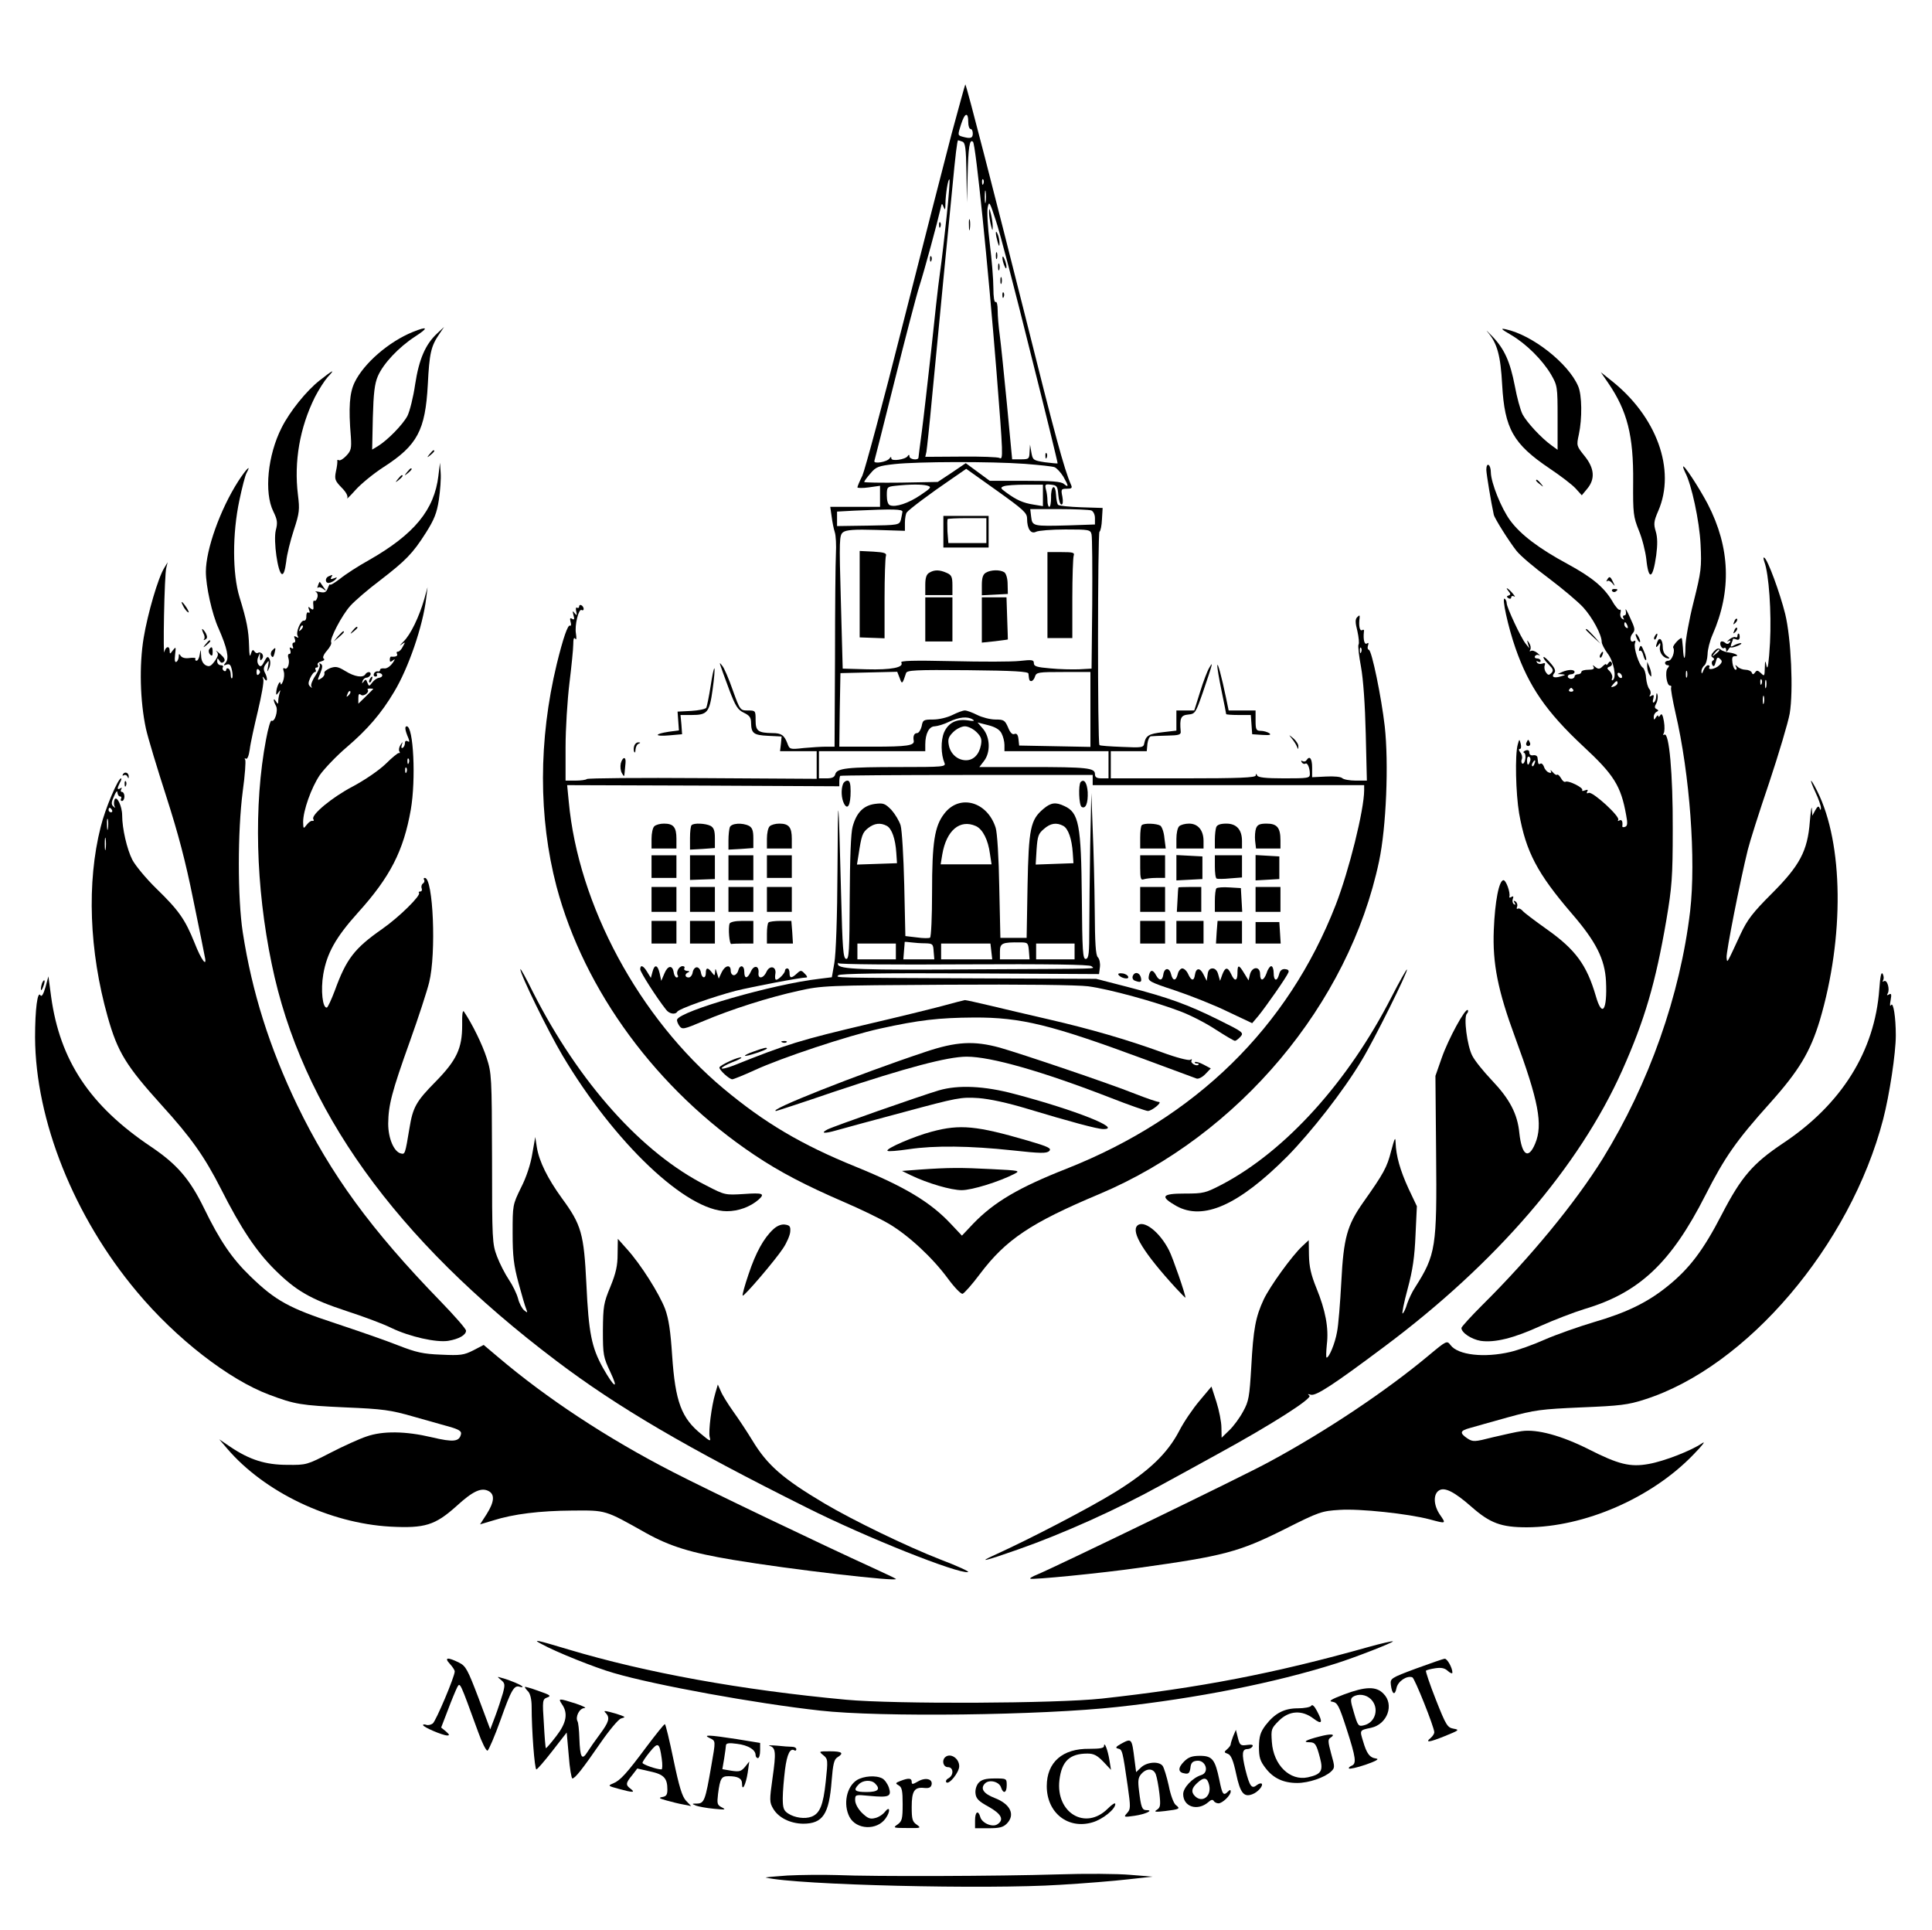 <?xml version="1.0" standalone="no"?>
<!DOCTYPE svg PUBLIC "-//W3C//DTD SVG 20010904//EN"
 "http://www.w3.org/TR/2001/REC-SVG-20010904/DTD/svg10.dtd">
<svg version="1.0" xmlns="http://www.w3.org/2000/svg"
 width="854pt" height="853pt" viewBox="0 0 854 853"
 preserveAspectRatio="xMidYMid meet">

<g transform="translate(0,853) scale(0.1,-0.1)"
fill="#000000" stroke="none">
<path d="M4206 7937 c-32 -122 -129 -501 -216 -843 -86 -342 -167 -641 -178
-666 -12 -24 -22 -48 -22 -52 0 -3 23 -4 50 0 l50 7 0 -47 0 -46 -110 0 -110
0 6 -42 c3 -24 9 -55 14 -70 5 -15 7 -58 5 -95 -2 -37 -4 -245 -4 -460 l-2
-393 -38 0 c-21 0 -66 -3 -99 -6 -61 -7 -62 -6 -72 22 -14 35 -26 44 -65 44
-64 1 -75 9 -75 56 0 43 0 44 -34 44 -34 0 -35 1 -67 90 -17 49 -38 98 -46
107 -17 21 -19 29 31 -107 27 -71 37 -87 64 -100 25 -12 32 -21 32 -45 1 -46
11 -54 75 -57 l60 -3 -3 -32 -4 -33 81 0 81 0 0 -61 0 -61 -504 3 c-278 2
-508 0 -512 -4 -4 -4 -27 -7 -51 -7 l-43 0 0 148 c0 81 8 208 17 282 9 74 17
152 17 172 0 25 3 33 9 25 5 -7 6 1 3 22 -7 37 12 113 25 105 5 -3 9 -1 9 5 0
5 -4 13 -10 16 -5 3 -10 1 -10 -5 0 -6 -4 -9 -9 -6 -5 4 -7 -4 -4 -16 4 -19 3
-20 -7 -8 -9 12 -10 11 -5 -9 5 -17 4 -22 -6 -16 -9 6 -11 2 -7 -13 4 -12 2
-20 -2 -17 -10 6 -31 -56 -59 -170 -81 -336 -81 -678 -1 -983 123 -462 445
-899 874 -1186 113 -76 229 -136 398 -209 70 -30 159 -73 198 -96 87 -52 192
-149 261 -243 28 -38 57 -68 64 -66 7 2 42 41 77 88 114 151 223 225 528 353
616 260 1103 840 1236 1471 32 151 43 433 25 596 -15 130 -57 334 -70 338 -6
2 -7 10 -4 19 4 11 2 14 -5 9 -11 -7 -17 18 -13 53 2 7 -2 10 -8 6 -11 -6 -16
21 -11 55 1 12 -1 12 -10 3 -10 -9 -10 -23 0 -62 6 -27 9 -55 5 -60 -3 -6 2
-50 11 -98 10 -54 18 -168 21 -295 l5 -208 -49 0 c-27 0 -54 5 -60 11 -6 6
-36 9 -72 7 l-61 -3 0 43 c0 40 -11 54 -25 32 -4 -6 -11 -7 -17 -4 -7 4 -8 2
-4 -5 4 -6 11 -9 16 -6 9 6 20 -18 20 -46 0 -18 -8 -19 -114 -19 -82 0 -116 4
-119 13 -4 9 -6 9 -6 0 -1 -10 -72 -13 -321 -13 l-320 0 0 60 0 60 79 0 80 0
3 33 c2 17 9 33 16 33 6 1 39 2 73 3 51 1 60 4 58 19 -5 57 0 71 33 74 31 3
33 6 65 98 44 129 47 141 29 110 -9 -14 -27 -62 -41 -107 l-26 -83 -40 0 -39
0 0 -45 0 -44 -60 -7 c-62 -7 -75 -15 -82 -49 -3 -19 -10 -20 -98 -16 -52 2
-97 5 -100 8 -9 8 -8 938 0 943 5 3 10 28 11 55 l3 50 -94 3 c-52 2 -98 6
-103 11 -4 4 -8 24 -9 45 -1 21 -6 35 -12 33 -6 -2 -11 -23 -10 -46 0 -22 -3
-41 -8 -41 -4 0 -8 12 -8 28 0 15 -3 37 -7 50 -5 21 -3 23 23 20 26 -3 29 -7
32 -45 2 -24 8 -43 14 -43 6 0 8 13 4 35 -7 33 -5 35 20 35 21 0 25 3 18 18
-30 68 -71 220 -204 752 -132 524 -257 1011 -263 1017 -1 0 -28 -98 -61 -220z
m74 52 c0 -16 5 -29 10 -29 6 0 10 -9 10 -20 0 -21 -10 -24 -46 -14 -21 6 -21
7 -6 54 17 53 32 57 32 9z m-26 -85 c13 -5 16 -28 18 -138 l2 -131 3 115 c3
131 9 168 24 153 12 -12 66 -543 104 -1018 29 -367 30 -389 13 -379 -6 4 -83
7 -170 6 l-158 -1 5 22 c2 12 14 121 25 242 12 121 34 355 50 520 16 165 34
350 40 410 13 137 21 205 25 205 2 0 10 -3 19 -6z m-69 -325 c-9 -85 -22 -199
-30 -254 -8 -55 -25 -210 -39 -345 -15 -135 -33 -294 -41 -355 -8 -60 -15
-113 -15 -117 0 -14 -40 -9 -40 5 0 8 -3 9 -8 1 -10 -15 -72 -24 -72 -10 0 8
-3 8 -8 0 -11 -16 -72 -26 -67 -11 2 7 43 167 90 356 47 188 96 377 110 420
22 69 79 279 93 341 5 23 6 23 13 5 6 -16 8 -12 8 15 1 45 12 112 18 107 2 -3
-3 -74 -12 -158z m162 139 c-3 -8 -6 -5 -6 6 -1 11 2 17 5 13 3 -3 4 -12 1
-19z m10 -80 c-2 -13 -4 -3 -4 22 0 25 2 35 4 23 2 -13 2 -33 0 -45z m197
-663 c68 -269 122 -491 121 -493 -1 -1 -26 1 -56 5 -52 8 -54 10 -60 43 l-6
35 -2 -32 c-1 -31 -3 -33 -39 -33 l-38 0 -23 243 c-13 133 -27 271 -32 307 -5
36 -9 84 -9 108 0 25 -4 41 -9 37 -6 -3 -10 22 -10 62 0 38 -7 126 -16 197 -9
71 -13 143 -9 160 6 29 9 24 36 -59 17 -49 85 -310 152 -580z m-24 -495 c63
-5 123 -11 132 -15 9 -4 26 -22 38 -41 24 -42 25 -51 3 -33 -12 11 -55 14
-172 14 l-156 0 -53 39 -53 39 -62 -42 -62 -41 -163 -3 c-89 -1 -162 0 -162 3
0 3 12 20 28 38 24 29 35 33 107 41 101 11 424 12 575 1z m10 -242 c0 -46 17
-70 40 -58 10 5 68 10 129 10 106 0 111 -1 116 -22 3 -13 4 -151 3 -308 l-3
-285 -55 -3 c-30 -1 -88 0 -127 4 -60 5 -73 9 -73 23 0 15 -8 16 -62 10 -35
-4 -168 -4 -297 -1 -177 4 -232 2 -227 -6 13 -22 -45 -33 -153 -30 l-106 3 -8
295 c-8 277 -7 295 10 308 14 10 49 13 146 10 l127 -4 0 36 c0 19 4 40 8 45 9
13 108 87 195 146 l68 47 135 -96 c119 -85 134 -99 134 -124z m-442 146 c21
-6 19 -10 -29 -42 -53 -36 -110 -55 -135 -45 -9 3 -14 20 -14 43 0 37 1 39 38
43 65 7 116 7 140 1z m512 -44 l0 -47 -42 7 c-45 7 -75 20 -121 54 -25 18 -26
21 -10 27 10 4 53 7 96 7 l77 0 0 -48z m-621 -72 c-1 -7 -4 -23 -7 -36 -7 -22
-11 -23 -145 -25 l-137 -2 0 32 0 32 73 4 c178 8 217 7 216 -5z m835 6 c9 -4
16 -18 16 -34 l0 -28 -117 -4 c-157 -4 -160 -4 -165 38 l-4 34 127 0 c70 0
134 -3 143 -6z m1193 -626 c-3 -8 -6 -5 -6 6 -1 11 2 17 5 13 3 -3 4 -12 1
-19z m-1471 -95 c3 -30 4 -33 13 -33 5 0 13 9 16 20 6 19 15 20 126 20 l119 0
0 -165 0 -166 -157 3 -158 3 -3 28 c-2 20 -8 27 -18 23 -9 -4 -19 6 -28 29
-14 32 -19 35 -56 35 -22 0 -58 9 -80 20 -22 11 -46 20 -55 20 -9 0 -33 -9
-55 -20 -22 -11 -59 -20 -85 -20 -43 0 -46 -2 -51 -30 -4 -16 -13 -30 -20 -30
-13 0 -19 -13 -15 -34 4 -21 -31 -26 -177 -26 l-152 0 2 163 3 162 125 3 126
3 11 -28 c10 -29 12 -27 28 22 4 13 40 15 272 13 206 -2 268 -6 269 -15z
m-246 -203 c10 -7 4 -8 -20 -4 -52 8 -88 -10 -107 -53 -15 -36 -14 -97 2 -135
7 -17 -7 -18 -196 -18 -235 0 -280 -5 -287 -32 -3 -13 -14 -18 -38 -18 l-34 0
0 60 0 60 235 0 235 0 0 29 c0 49 17 81 42 81 13 1 41 9 63 20 44 21 82 25
105 10z m127 -61 c7 -13 13 -36 13 -51 l0 -28 230 0 230 0 0 -60 0 -60 -30 0
c-23 0 -30 5 -30 19 0 27 -34 31 -287 31 l-224 0 20 26 c30 38 28 104 -3 142
l-25 29 47 -12 c32 -8 51 -20 59 -36z m-110 5 c20 -20 24 -31 19 -57 -8 -42
-33 -67 -66 -67 -37 0 -69 28 -76 67 -5 26 -1 37 19 57 15 15 38 26 52 26 14
0 37 -11 52 -26z m513 -211 l0 -23 600 0 600 0 0 -22 c0 -87 -67 -356 -126
-508 -211 -541 -618 -939 -1189 -1165 -211 -83 -320 -147 -412 -242 l-51 -54
-49 52 c-90 96 -203 164 -419 252 -242 98 -405 195 -586 346 -373 312 -642
811 -684 1269 l-7 72 602 -2 601 -3 0 21 c0 11 2 23 4 25 2 2 254 4 560 4
l556 0 0 -22z"/>
<path d="M4283 7535 c0 -22 2 -30 4 -17 2 12 2 30 0 40 -3 9 -5 -1 -4 -23z"/>
<path d="M4151 7534 c0 -11 3 -14 6 -6 3 7 2 16 -1 19 -3 4 -6 -2 -5 -13z"/>
<path d="M4111 7384 c0 -11 3 -14 6 -6 3 7 2 16 -1 19 -3 4 -6 -2 -5 -13z"/>
<path d="M4372 7590 c0 -14 4 -38 8 -55 7 -27 8 -27 8 -5 0 14 -4 39 -8 55 -7
27 -8 27 -8 5z"/>
<path d="M4402 7500 c0 -8 4 -26 8 -40 6 -20 8 -21 8 -5 0 11 -3 29 -8 40 -5
12 -8 14 -8 5z"/>
<path d="M4402 7400 c0 -14 2 -19 5 -12 2 6 2 18 0 25 -3 6 -5 1 -5 -13z"/>
<path d="M4431 7390 c0 -8 4 -24 9 -35 5 -13 9 -14 9 -5 0 8 -4 24 -9 35 -5
13 -9 14 -9 5z"/>
<path d="M4412 7350 c0 -14 2 -19 5 -12 2 6 2 18 0 25 -3 6 -5 1 -5 -13z"/>
<path d="M4422 7290 c0 -14 2 -19 5 -12 2 6 2 18 0 25 -3 6 -5 1 -5 -13z"/>
<path d="M4431 7224 c0 -11 3 -14 6 -6 3 7 2 16 -1 19 -3 4 -6 -2 -5 -13z"/>
<path d="M4621 6514 c0 -11 3 -14 6 -6 3 7 2 16 -1 19 -3 4 -6 -2 -5 -13z"/>
<path d="M4170 6180 l0 -70 100 0 100 0 0 70 0 70 -100 0 -100 0 0 -70z m190
5 l0 -55 -84 0 -84 0 -4 51 c-1 28 -1 53 1 55 2 2 42 4 88 4 l83 0 0 -55z"/>
<path d="M3800 5904 l0 -191 55 -2 55 -2 0 175 c0 96 3 181 6 189 4 12 -6 16
-55 19 l-61 3 0 -191z"/>
<path d="M4630 5900 l0 -190 55 0 55 0 0 174 c0 96 3 181 6 190 5 14 -3 16
-55 16 l-61 0 0 -190z"/>
<path d="M4108 5999 c-13 -7 -18 -23 -18 -54 l0 -45 60 0 60 0 0 43 c0 37 -4
46 -25 55 -31 14 -54 15 -77 1z"/>
<path d="M4358 5999 c-13 -7 -18 -23 -18 -55 l0 -45 58 3 57 3 -1 43 c0 26 -7
48 -15 53 -19 12 -60 11 -81 -2z"/>
<path d="M4090 5793 l0 -98 60 0 60 0 0 98 0 97 -60 0 -60 0 0 -97z"/>
<path d="M4340 5790 l0 -100 58 6 c31 4 57 7 57 8 0 1 -1 43 -3 94 l-3 92 -55
0 -54 0 0 -100z"/>
<path d="M3726 5064 c-9 -24 -7 -63 5 -86 16 -30 29 -6 29 55 0 34 -4 47 -14
47 -8 0 -17 -7 -20 -16z"/>
<path d="M4777 5074 c-11 -12 -8 -102 4 -110 18 -11 29 17 27 65 -3 42 -16 60
-31 45z"/>
<path d="M3702 4691 c-1 -217 -7 -378 -14 -417 l-11 -63 -56 -7 c-202 -23
-615 -142 -628 -180 -2 -5 3 -18 10 -28 13 -17 18 -16 108 22 121 51 286 104
419 133 102 23 121 24 655 27 334 2 579 -1 625 -7 92 -12 299 -69 408 -111 45
-17 115 -53 157 -81 42 -27 79 -49 84 -49 4 0 15 8 24 18 16 18 12 21 -95 74
-139 69 -223 99 -403 146 l-140 36 -515 2 c-663 3 -636 2 -624 14 7 7 196 10
582 8 l570 -3 4 31 c2 17 -2 36 -9 43 -10 9 -13 63 -14 209 -1 108 -5 269 -9
357 l-6 160 -5 -230 c-2 -126 -4 -291 -4 -365 0 -113 -2 -135 -15 -138 -14 -2
-16 32 -18 270 -3 325 -13 377 -78 406 -38 18 -59 15 -92 -13 -57 -48 -65 -86
-70 -340 l-4 -230 -58 0 -58 0 -5 225 c-2 129 -9 241 -16 262 -37 116 -160
150 -227 62 -43 -55 -54 -127 -54 -346 0 -108 -4 -199 -9 -202 -4 -3 -31 -3
-58 1 l-51 6 -5 226 c-3 125 -10 242 -16 263 -6 20 -25 51 -41 69 -28 28 -35
31 -73 26 -50 -7 -81 -38 -98 -100 -8 -27 -12 -138 -13 -315 -1 -236 -3 -272
-16 -270 -13 3 -16 46 -22 281 -12 472 -14 483 -16 118z m218 189 c22 -12 38
-57 42 -120 l3 -45 -88 -3 -89 -3 7 43 c13 86 17 98 42 118 28 22 55 25 83 10z
m394 -1 c30 -14 54 -61 62 -123 l7 -46 -113 0 -112 0 7 43 c18 107 78 158 149
126z m386 1 c22 -12 38 -58 42 -120 l3 -45 -84 -3 -83 -3 4 67 c4 58 8 70 32
90 29 26 56 30 86 14z m-610 -519 c33 -1 35 -3 37 -36 l3 -35 -68 0 -69 0 3
38 c2 20 3 38 3 39 1 1 13 0 29 -2 15 -2 43 -4 62 -4z m458 -33 l3 -38 -65 0
-66 0 0 34 c0 38 10 42 90 41 33 0 35 -2 38 -37z m-588 -3 l0 -35 -85 0 -85 0
0 35 0 35 85 0 85 0 0 -35z m422 0 l4 -35 -113 0 -113 0 0 35 0 35 109 0 109
0 4 -35z m368 0 l0 -35 -85 0 -85 0 0 35 0 35 85 0 85 0 0 -35z m-488 -57
c372 2 555 -1 562 -8 13 -13 71 -11 -510 -14 -509 -4 -606 0 -610 22 -1 7 -1
9 2 5 2 -5 252 -7 556 -5z"/>
<path d="M2892 4878 c-7 -7 -12 -31 -12 -55 l0 -43 55 0 55 0 0 43 c0 51 -13
67 -55 67 -17 0 -36 -5 -43 -12z"/>
<path d="M3057 4883 c-4 -3 -7 -29 -7 -57 l0 -51 55 3 55 4 0 44 c0 33 -5 46
-19 54 -22 11 -74 14 -84 3z"/>
<path d="M3226 4874 c-3 -9 -6 -34 -6 -57 l0 -42 55 3 55 4 0 44 c0 33 -5 46
-19 54 -30 15 -78 12 -85 -6z"/>
<path d="M3402 4878 c-7 -7 -12 -31 -12 -55 l0 -43 55 0 55 0 0 43 c0 51 -13
67 -55 67 -17 0 -36 -5 -43 -12z"/>
<path d="M5047 4883 c-4 -3 -7 -28 -7 -55 l0 -48 56 0 57 0 -6 46 c-2 26 -11
50 -18 55 -17 10 -73 12 -82 2z"/>
<path d="M5212 4878 c-7 -7 -12 -31 -12 -55 l0 -43 60 0 60 0 0 33 c0 47 -24
77 -64 77 -17 0 -37 -5 -44 -12z"/>
<path d="M5376 4874 c-3 -9 -6 -33 -6 -55 l0 -39 60 0 60 0 0 33 c0 50 -24 77
-69 77 -26 0 -41 -5 -45 -16z"/>
<path d="M5552 4869 c-4 -11 -6 -36 -4 -55 l4 -34 54 0 54 0 0 36 c0 56 -15
74 -61 74 -31 0 -41 -5 -47 -21z"/>
<path d="M2880 4700 l0 -50 55 0 55 0 0 50 0 50 -55 0 -55 0 0 -50z"/>
<path d="M3050 4695 l0 -54 55 2 55 2 0 53 0 52 -55 0 -55 0 0 -55z"/>
<path d="M3220 4695 l0 -55 55 0 55 0 0 55 0 55 -55 0 -55 0 0 -55z"/>
<path d="M3390 4700 l0 -50 55 0 55 0 0 50 0 50 -55 0 -55 0 0 -50z"/>
<path d="M5040 4694 c0 -47 3 -55 16 -50 9 3 33 6 55 6 l39 0 0 50 0 50 -55 0
-55 0 0 -56z"/>
<path d="M5200 4695 l0 -56 58 3 57 3 0 50 0 50 -57 3 -58 3 0 -56z"/>
<path d="M5370 4701 c0 -28 3 -52 8 -54 4 -2 31 -2 60 1 l52 4 0 49 0 49 -60
0 -60 0 0 -49z"/>
<path d="M5550 4695 l0 -56 53 3 52 3 0 50 0 50 -52 3 -53 3 0 -56z"/>
<path d="M2880 4555 l0 -55 55 0 55 0 0 55 0 55 -55 0 -55 0 0 -55z"/>
<path d="M3050 4555 l0 -55 55 0 55 0 0 55 0 55 -55 0 -55 0 0 -55z"/>
<path d="M3220 4555 l0 -55 55 0 55 0 0 55 0 55 -55 0 -55 0 0 -55z"/>
<path d="M3390 4555 l0 -55 55 0 55 0 0 55 0 55 -55 0 -55 0 0 -55z"/>
<path d="M5040 4555 l0 -55 55 0 55 0 0 55 0 55 -55 0 -55 0 0 -55z"/>
<path d="M5209 4608 c-1 -2 -3 -27 -4 -55 l-3 -53 54 0 54 0 0 55 0 55 -50 0
c-27 0 -51 -1 -51 -2z"/>
<path d="M5377 4604 c-4 -4 -7 -29 -7 -56 l0 -48 61 0 60 0 -3 53 -3 52 -50 3
c-28 2 -54 0 -58 -4z"/>
<path d="M5550 4555 l0 -55 55 0 55 0 0 55 0 55 -55 0 -55 0 0 -55z"/>
<path d="M2880 4410 l0 -50 55 0 55 0 0 50 0 50 -55 0 -55 0 0 -50z"/>
<path d="M3050 4410 l0 -50 55 0 55 0 0 50 0 50 -55 0 -55 0 0 -50z"/>
<path d="M3225 4448 c-7 -20 -1 -93 8 -90 4 1 27 2 52 2 l45 0 0 50 0 50 -50
0 c-31 0 -52 -5 -55 -12z"/>
<path d="M3397 4453 c-4 -3 -7 -26 -7 -50 l0 -43 58 0 57 0 -3 50 -4 50 -47 0
c-26 0 -51 -3 -54 -7z"/>
<path d="M5040 4410 l0 -50 55 0 55 0 0 50 0 50 -55 0 -55 0 0 -50z"/>
<path d="M5200 4410 l0 -50 60 0 60 0 0 50 0 50 -60 0 -60 0 0 -50z"/>
<path d="M5378 4410 l-3 -50 58 0 57 0 0 50 0 50 -54 0 -54 0 -4 -50z"/>
<path d="M5550 4408 l0 -48 56 0 55 0 -3 48 -3 47 -52 0 -53 0 0 -47z"/>
<path d="M2830 4246 c0 -12 72 -125 114 -178 14 -19 41 -24 50 -9 8 13 159 66
258 92 73 18 286 59 313 59 5 0 2 8 -8 17 -15 16 -18 16 -35 0 -24 -22 -32
-21 -32 3 0 11 -4 20 -10 20 -5 0 -10 -4 -10 -9 0 -12 -28 -41 -39 -41 -5 0
-6 11 -4 24 7 34 -24 43 -39 11 -14 -31 -39 -33 -35 -4 3 32 -21 35 -34 5 -15
-33 -29 -33 -29 -1 0 30 -20 33 -27 5 -3 -11 -12 -20 -19 -20 -8 0 -14 9 -14
20 0 29 -25 24 -40 -7 l-13 -28 -8 25 c-6 21 -7 22 -8 5 -2 -19 -2 -19 -15 -2
-17 22 -26 22 -26 -3 0 -27 -18 -25 -22 3 -2 12 -10 22 -18 22 -8 0 -16 -10
-18 -22 -2 -13 -10 -23 -18 -23 -17 0 -19 16 -1 23 7 3 4 6 -6 6 -10 1 -15 6
-12 11 3 6 0 10 -8 10 -16 0 -30 -27 -21 -41 3 -5 1 -9 -5 -9 -5 0 -11 10 -13
22 -5 34 -26 32 -41 -4 l-14 -33 -7 33 c-9 39 -23 42 -32 6 l-7 -26 -16 26
c-17 29 -31 34 -31 12z"/>
<path d="M5470 4230 c0 -37 -13 -39 -28 -5 -15 32 -26 32 -39 -2 l-10 -28 -8
28 c-4 17 -14 27 -25 27 -13 0 -20 -9 -22 -27 l-4 -28 -14 28 c-15 31 -33 31
-38 -1 -4 -29 -16 -28 -30 3 -6 14 -18 25 -26 25 -7 0 -17 -11 -20 -25 -8 -32
-22 -32 -30 1 -8 30 -30 27 -34 -4 -4 -27 -18 -28 -32 -2 -14 27 -27 25 -32
-4 -4 -22 3 -26 118 -64 68 -23 172 -64 231 -93 l108 -51 28 33 c34 42 125
172 132 191 4 9 -2 14 -15 15 -13 1 -22 -6 -26 -23 -9 -34 -24 -30 -24 6 0 17
-5 30 -11 30 -5 0 -15 -13 -20 -30 -13 -36 -29 -39 -29 -5 0 36 -36 34 -45 -2
l-6 -26 -19 31 c-24 40 -30 40 -30 2z"/>
<path d="M4944 4222 c9 -15 48 -23 43 -9 -2 7 -14 14 -26 15 -13 2 -21 -1 -17
-6z"/>
<path d="M5007 4216 c-3 -8 1 -17 9 -20 26 -10 32 -7 27 14 -6 23 -28 27 -36
6z"/>
<path d="M4165 4084 c-49 -13 -195 -49 -324 -79 -305 -72 -361 -89 -598 -184
-29 -11 -53 -17 -53 -12 0 4 21 16 46 26 25 9 43 19 41 21 -7 7 -97 -34 -97
-44 0 -12 44 -52 57 -52 5 0 50 18 98 40 119 55 414 153 555 184 172 38 260
48 415 49 209 1 341 -32 750 -183 121 -45 227 -84 235 -87 9 -2 26 7 39 21
l23 24 -32 17 c-17 9 -34 14 -38 11 -3 -3 1 -6 8 -6 7 0 11 -2 8 -5 -9 -10
-38 7 -31 18 3 6 1 7 -6 3 -7 -4 -62 10 -124 33 -157 57 -316 103 -502 146
-88 20 -205 48 -260 61 -55 13 -104 24 -110 24 -5 -1 -50 -12 -100 -26z"/>
<path d="M3458 3923 c7 -3 16 -2 19 1 4 3 -2 6 -13 5 -11 0 -14 -3 -6 -6z"/>
<path d="M4090 3881 c-300 -100 -706 -261 -659 -261 2 0 119 38 259 86 315
105 499 154 583 154 107 0 332 -64 634 -181 84 -33 159 -59 167 -59 17 0 66
39 48 40 -7 0 -54 16 -105 36 -115 46 -500 176 -598 204 -114 31 -192 27 -329
-19z"/>
<path d="M3332 3883 c-24 -8 -41 -17 -39 -19 4 -5 97 26 97 32 0 6 -11 4 -58
-13z"/>
<path d="M4150 3711 c-84 -25 -469 -160 -493 -173 -32 -17 -13 -19 39 -4 27 8
161 44 299 81 237 64 253 67 330 62 51 -4 129 -21 215 -47 189 -57 311 -90
337 -90 88 0 -126 85 -392 155 -134 36 -250 41 -335 16z"/>
<path d="M4120 3529 c-80 -21 -207 -76 -197 -85 3 -4 46 0 94 7 114 17 271 15
457 -5 127 -14 152 -14 164 -3 11 12 -3 19 -95 46 -227 66 -299 73 -423 40z"/>
<path d="M4066 3361 l-79 -6 39 -19 c75 -36 178 -66 225 -66 46 0 167 38 233
72 27 14 22 15 -100 21 -136 7 -190 7 -318 -2z"/>
<path d="M6577 7061 c41 -49 56 -101 63 -232 11 -194 49 -261 209 -369 48 -32
99 -71 115 -88 l28 -31 24 29 c36 43 32 91 -12 145 -35 44 -36 45 -25 95 15
70 14 174 -3 213 -43 101 -203 227 -321 252 -24 5 -19 0 24 -25 68 -40 139
-111 177 -175 28 -49 29 -53 29 -191 l0 -142 -26 19 c-45 32 -110 102 -129
138 -10 20 -25 76 -34 125 -21 108 -46 164 -100 220 -22 23 -31 31 -19 17z"/>
<path d="M1825 7063 c-106 -43 -216 -138 -257 -222 -23 -47 -28 -111 -17 -243
3 -49 1 -60 -20 -82 -13 -14 -28 -23 -33 -20 -5 3 -8 2 -7 -3 1 -4 -1 -25 -6
-46 -7 -35 -4 -42 25 -72 21 -21 29 -38 25 -47 -5 -7 12 9 36 36 24 27 80 73
125 102 149 96 184 162 195 364 7 139 14 170 51 224 l21 31 -30 -28 c-53 -49
-81 -115 -98 -226 -8 -56 -24 -119 -34 -139 -20 -38 -87 -107 -131 -134 l-25
-15 3 141 c3 109 8 150 22 183 24 56 92 128 164 175 62 40 58 48 -9 21z"/>
<path d="M1412 6848 c-57 -45 -131 -136 -167 -208 -62 -122 -78 -287 -37 -370
18 -37 20 -50 11 -84 -11 -47 9 -187 27 -193 8 -3 14 17 19 54 3 32 19 95 34
141 25 76 26 90 18 155 -18 147 8 297 75 432 17 33 42 72 56 88 36 38 26 34
-36 -15z"/>
<path d="M7109 6837 c84 -123 112 -232 110 -437 -1 -139 1 -154 25 -214 15
-36 29 -92 33 -126 10 -98 29 -91 44 16 6 46 6 78 -2 105 -10 33 -9 45 11 91
79 182 -7 419 -210 578 l-44 35 33 -48z"/>
<path d="M1899 6523 c-13 -16 -12 -17 4 -4 16 13 21 21 13 21 -2 0 -10 -8 -17
-17z"/>
<path d="M1938 6428 c-18 -151 -106 -259 -308 -374 -47 -26 -104 -63 -127 -82
-24 -18 -43 -30 -44 -25 0 4 -5 -3 -10 -16 -7 -19 -14 -22 -37 -17 -15 3 -22
3 -16 0 7 -3 10 -14 7 -24 -3 -11 -9 -18 -13 -15 -5 3 -7 -6 -5 -20 2 -20 0
-23 -12 -14 -11 10 -12 8 -7 -6 5 -11 3 -16 -3 -12 -5 3 -9 -4 -9 -16 1 -12
-4 -21 -10 -20 -15 3 -38 -52 -28 -68 5 -8 3 -9 -6 -4 -10 6 -12 4 -7 -8 4
-10 2 -17 -4 -17 -6 0 -8 -7 -5 -16 4 -10 2 -13 -6 -8 -8 5 -9 2 -5 -9 3 -10
2 -17 -4 -17 -6 0 -8 -8 -4 -19 7 -23 -4 -53 -17 -45 -6 4 -8 -1 -4 -13 4 -11
2 -31 -3 -44 -6 -14 -10 -18 -11 -9 -2 18 -18 -17 -19 -40 -1 -13 1 -13 10 0
9 12 10 12 5 -3 -3 -10 -6 -26 -6 -35 0 -15 -2 -15 -10 -2 -13 20 -13 4 0 -20
11 -20 -6 -74 -20 -65 -4 3 -15 -34 -24 -83 -55 -290 -46 -650 25 -992 131
-638 545 -1216 1259 -1755 271 -205 575 -383 1106 -648 263 -132 668 -293 713
-285 8 2 -47 27 -123 56 -149 58 -384 172 -511 247 -185 110 -253 169 -320
280 -22 36 -60 94 -84 127 -24 34 -49 74 -55 90 l-13 29 -11 -38 c-17 -57 -31
-169 -25 -194 6 -21 2 -20 -35 11 -90 72 -117 144 -131 350 -7 107 -15 161
-31 205 -26 68 -108 198 -169 265 l-40 45 -1 -67 c0 -51 -7 -84 -32 -145 -30
-72 -32 -87 -33 -193 0 -109 2 -118 33 -184 39 -82 17 -70 -33 19 -50 90 -63
154 -73 370 -11 223 -22 262 -108 379 -63 87 -101 163 -111 226 l-7 45 -13
-74 c-7 -45 -27 -106 -50 -150 -37 -76 -37 -77 -37 -201 0 -102 5 -142 26
-220 14 -52 29 -104 34 -115 7 -18 6 -18 -9 -6 -9 7 -22 31 -27 52 -6 22 -24
59 -41 84 -16 24 -40 70 -52 102 -21 56 -22 71 -22 433 -1 363 -2 377 -24 445
-19 59 -63 149 -100 204 -6 9 -9 -12 -8 -60 0 -102 -24 -154 -117 -249 -87
-88 -101 -114 -116 -206 -19 -115 -20 -116 -37 -112 -31 6 -57 66 -57 132 1
82 15 138 96 364 38 106 76 223 85 260 32 128 18 462 -19 462 -5 0 -7 -4 -3
-9 3 -5 0 -13 -6 -16 -5 -4 -8 -13 -5 -21 3 -8 0 -14 -6 -14 -6 0 -9 -3 -6 -6
11 -10 -87 -107 -163 -160 -123 -86 -158 -132 -209 -272 -15 -40 -31 -74 -35
-75 -19 -4 -28 77 -16 147 16 93 55 163 152 271 144 159 203 275 235 457 23
133 12 368 -18 368 -10 0 -8 -17 8 -54 5 -14 4 -17 -4 -12 -7 4 -12 1 -12 -8
0 -8 -4 -18 -10 -21 -6 -3 -7 1 -4 12 5 17 5 17 -6 0 -6 -9 -8 -22 -5 -27 4
-6 3 -10 -2 -8 -4 1 -31 -21 -58 -48 -29 -28 -90 -70 -144 -99 -94 -49 -187
-127 -176 -145 4 -6 2 -9 -4 -8 -5 2 -17 -6 -25 -17 -15 -19 -15 -19 -16 12 0
50 36 152 74 208 20 28 73 84 119 123 91 78 152 148 209 244 63 104 127 289
142 414 l6 49 -14 -51 c-23 -80 -61 -159 -92 -189 -16 -16 -20 -22 -10 -14 18
13 19 13 7 -8 -6 -13 -16 -23 -22 -23 -6 0 -7 -4 -4 -10 5 -9 -6 -14 -26 -12
-3 1 -6 -6 -6 -13 0 -12 3 -12 16 -2 9 7 7 1 -4 -14 -12 -16 -27 -25 -37 -23
-10 1 -18 -1 -18 -7 0 -5 -5 -8 -11 -6 -6 1 -14 -4 -16 -10 -3 -7 0 -13 7 -13
6 0 9 4 6 9 -4 5 1 8 9 7 20 -3 20 -19 -1 -22 -8 -1 -22 -11 -29 -21 -13 -17
-14 -17 -21 0 -5 15 -9 16 -16 5 -8 -10 -9 -10 -5 2 2 8 10 15 17 15 7 0 15 6
18 13 4 14 -14 16 -23 2 -10 -17 -48 -11 -88 14 -33 20 -43 22 -68 13 -16 -7
-28 -16 -25 -22 2 -7 -4 -17 -14 -23 -18 -11 -18 -10 -4 23 10 25 11 36 2 41
-6 4 -8 3 -5 -3 4 -6 -5 -27 -18 -48 -14 -20 -22 -42 -19 -48 5 -9 4 -9 -5 -1
-9 8 -9 17 0 37 7 15 16 27 21 27 5 0 6 5 3 10 -3 6 -1 10 5 10 6 0 8 5 5 11
-4 6 3 13 15 16 12 3 17 9 11 12 -6 4 -1 18 14 35 14 16 22 32 19 37 -8 14 47
120 85 162 20 22 79 73 131 112 114 88 144 118 203 211 36 57 48 86 57 145 6
41 10 94 8 119 l-3 45 -7 -57z m-607 -681 c-10 -9 -11 -8 -5 6 3 10 9 15 12
12 3 -3 0 -11 -7 -18z m319 -262 c0 0 -15 -15 -33 -33 l-33 -32 0 25 c0 17 3
21 12 14 11 -9 39 12 29 23 -3 2 2 5 10 5 8 0 15 -1 15 -2z m-109 -28 c-10 -9
-11 -8 -5 6 3 10 9 15 12 12 3 -3 0 -11 -7 -18z m266 -299 c-3 -8 -6 -5 -6 6
-1 11 2 17 5 13 3 -3 4 -12 1 -19z m-10 -40 c-3 -8 -6 -5 -6 6 -1 11 2 17 5
13 3 -3 4 -12 1 -19z"/>
<path d="M6570 6453 c1 -22 21 -143 33 -198 4 -17 67 -117 100 -159 17 -22 81
-76 142 -121 61 -46 130 -104 153 -129 41 -45 82 -121 82 -153 0 -9 12 -32 26
-51 27 -34 41 -107 23 -118 -5 -3 -6 1 -3 9 3 8 -2 21 -10 30 -14 13 -14 16 0
21 8 3 12 11 8 17 -4 8 -9 7 -15 -2 -5 -8 -9 -10 -9 -6 0 5 -7 1 -16 -8 -13
-13 -19 -13 -32 -3 -12 10 -14 10 -8 1 5 -9 -2 -13 -23 -13 -17 0 -31 -4 -31
-10 0 -5 -7 -10 -15 -10 -8 0 -15 -4 -15 -10 0 -5 -7 -10 -15 -10 -8 0 -15 5
-15 10 0 6 7 10 15 10 8 0 15 5 15 10 0 12 -27 12 -55 0 l-20 -9 20 -1 c17 -2
16 -3 -5 -9 -31 -10 -44 -3 -30 14 8 9 4 21 -16 44 -15 18 -29 30 -31 27 -3
-3 7 -17 21 -31 21 -21 24 -28 14 -39 -11 -11 -15 -11 -24 2 -7 9 -9 23 -6 31
4 10 1 13 -11 8 -9 -3 -19 -1 -23 5 -4 7 -3 8 4 4 7 -4 12 -2 12 3 0 6 -7 11
-16 11 -8 0 -12 5 -9 10 4 6 12 8 18 4 7 -3 3 1 -7 10 -10 8 -23 13 -29 9 -6
-3 -7 -1 -3 5 4 7 2 20 -4 29 -10 16 -11 16 -6 -2 l6 -20 -16 20 c-21 26 -84
161 -84 179 0 8 -4 17 -9 20 -14 9 15 -125 48 -219 59 -169 137 -282 299 -433
136 -126 167 -175 190 -304 7 -36 6 -48 -4 -52 -8 -3 -13 -2 -13 2 3 21 -2 32
-13 26 -6 -4 -8 -3 -5 3 9 14 -112 125 -130 119 -9 -4 -11 -2 -7 6 5 8 2 9
-10 5 -9 -4 -15 -3 -12 1 6 11 -62 44 -74 37 -5 -3 -14 4 -20 16 -7 11 -14 18
-17 15 -3 -3 -12 2 -20 12 -8 9 -12 11 -8 5 4 -8 1 -11 -9 -7 -8 3 -18 14 -21
25 -4 11 -11 17 -16 14 -5 -4 -10 -1 -10 4 -1 6 -2 17 -3 24 -1 6 -9 11 -19 9
-10 -2 -17 3 -17 12 0 10 -6 13 -17 9 -9 -4 -12 -8 -6 -10 5 -2 8 -15 5 -28
-2 -14 -8 -22 -13 -20 -4 3 -6 12 -2 20 3 9 0 22 -7 30 -7 9 -8 15 -2 15 6 0
7 10 4 23 -6 22 -6 22 -13 -3 -13 -45 -9 -216 6 -305 30 -169 80 -265 234
-444 106 -123 145 -200 150 -298 6 -129 -17 -163 -45 -65 -40 137 -89 205
-218 296 -52 37 -100 73 -106 81 -7 8 -16 12 -21 9 -5 -3 -6 1 -3 9 3 8 0 18
-7 23 -8 5 -10 3 -4 -6 5 -8 4 -11 -3 -6 -6 4 -8 14 -5 23 4 11 3 14 -6 9 -6
-4 -11 -4 -9 1 5 19 -15 73 -26 73 -20 0 -38 -94 -43 -220 -6 -148 18 -268 94
-474 104 -282 124 -386 89 -470 -30 -72 -59 -53 -70 46 -8 85 -43 151 -121
233 -37 39 -76 87 -87 109 -23 44 -39 171 -24 186 5 5 7 12 4 16 -11 10 -86
-128 -115 -211 l-28 -80 3 -342 c4 -416 -1 -448 -93 -593 -13 -19 -28 -52 -35
-72 -6 -21 -15 -40 -20 -43 -4 -3 5 46 22 108 23 85 31 143 35 239 l6 127 -37
78 c-37 81 -55 144 -57 203 -1 28 -4 21 -20 -38 -18 -71 -32 -97 -124 -227
-70 -100 -86 -155 -96 -350 -5 -93 -13 -194 -19 -222 -9 -51 -35 -113 -46
-113 -3 0 -2 26 1 58 9 73 -6 151 -46 249 -24 59 -32 95 -33 145 l-1 67 -29
-27 c-45 -42 -142 -176 -170 -235 -36 -77 -46 -131 -55 -298 -8 -133 -11 -152
-36 -197 -15 -28 -42 -65 -61 -83 l-34 -33 -1 45 c0 24 -10 75 -22 113 l-22
68 -52 -62 c-29 -34 -70 -94 -90 -133 -52 -100 -133 -178 -283 -271 -113 -70
-380 -209 -535 -279 -77 -35 -40 -26 105 25 197 69 438 177 635 286 50 27 161
88 248 136 238 130 421 247 405 258 -9 7 -8 8 6 4 22 -7 99 43 326 213 493
368 860 794 1051 1221 99 222 147 385 195 665 24 143 28 186 28 400 1 245 -16
431 -37 418 -6 -3 -7 -1 -3 6 4 6 5 30 1 53 -5 29 -10 37 -16 27 -5 -8 -9 -9
-9 -4 0 6 -5 3 -10 -5 -8 -13 -10 -13 -10 2 0 9 6 19 13 22 9 5 9 7 0 12 -10
4 -10 11 -2 25 6 11 8 28 6 37 -3 12 -5 11 -6 -5 0 -12 -5 -24 -10 -27 -5 -4
-7 4 -3 16 4 16 2 19 -8 13 -9 -5 -11 -4 -6 4 4 6 3 18 -3 25 -7 8 -13 30 -15
51 -1 20 -8 40 -14 44 -17 10 -42 89 -35 108 4 10 2 14 -4 10 -17 -11 -22 16
-6 34 12 14 10 23 -12 70 -13 30 -22 44 -19 32 3 -14 1 -23 -6 -23 -6 0 -8 -5
-4 -12 5 -7 3 -8 -5 -3 -7 4 -11 16 -8 26 3 11 1 17 -3 14 -4 -3 -20 14 -33
38 -37 62 -89 105 -197 164 -128 69 -208 130 -254 192 -40 54 -85 167 -86 213
0 15 -4 30 -10 33 -6 4 -10 -6 -10 -22z m624 -689 c3 -8 2 -12 -4 -9 -6 3 -10
10 -10 16 0 14 7 11 14 -7z m-24 -225 c0 -6 -4 -7 -10 -4 -5 3 -10 11 -10 16
0 6 5 7 10 4 6 -3 10 -11 10 -16z m-20 -28 c0 -5 -7 -12 -16 -15 -14 -5 -15
-4 -4 9 14 17 20 19 20 6z m-196 -29 c3 -5 -1 -9 -9 -9 -8 0 -12 4 -9 9 3 4 7
8 9 8 2 0 6 -4 9 -8z m-191 -317 c-7 -21 -13 -19 -13 6 0 11 4 18 10 14 5 -3
7 -12 3 -20z m20 -10 c-3 -9 -8 -14 -10 -11 -3 3 -2 9 2 15 9 16 15 13 8 -4z"/>
<path d="M7440 6467 c0 -4 4 -15 9 -25 28 -52 63 -215 68 -317 5 -103 3 -120
-31 -256 -20 -79 -36 -169 -36 -198 0 -63 -8 -65 -11 -3 -2 23 -4 42 -6 42
-10 0 -41 -35 -37 -42 10 -16 -6 -58 -21 -58 -8 0 -15 -4 -15 -10 0 -5 5 -10
11 -10 9 0 8 -4 0 -14 -12 -15 -4 -76 11 -76 5 0 7 -3 5 -8 -3 -4 6 -54 19
-112 64 -274 91 -651 65 -876 -44 -373 -182 -763 -386 -1094 -121 -195 -321
-438 -532 -647 -51 -51 -93 -97 -93 -102 0 -21 44 -50 85 -57 63 -9 147 12
265 66 58 26 146 60 195 75 242 72 382 205 533 502 86 169 136 241 286 408
129 144 178 227 220 365 109 368 105 781 -11 1013 -32 64 -38 60 -8 -5 14 -29
24 -60 24 -68 0 -12 -2 -12 -6 -1 -4 10 -9 8 -19 -10 l-13 -24 -2 30 c-1 17
-5 -9 -9 -56 -10 -130 -44 -194 -169 -319 -83 -83 -107 -114 -137 -178 -64
-138 -59 -129 -62 -104 -3 20 60 340 94 477 8 33 50 166 94 295 43 129 84 267
91 306 17 101 6 335 -20 441 -23 92 -77 240 -92 248 -5 4 -5 -3 0 -18 20 -53
32 -223 25 -357 -5 -87 -10 -124 -15 -105 -6 29 -7 29 -8 -8 -1 -36 -2 -37
-17 -22 -14 13 -19 14 -26 3 -8 -10 -11 -10 -15 0 -2 6 -15 12 -27 12 -12 0
-28 6 -35 13 -11 10 -13 10 -7 0 4 -7 3 -13 -2 -13 -5 0 -12 14 -14 30 -3 22
-1 30 10 30 24 0 5 12 -23 16 -14 1 -32 7 -39 13 -10 8 -17 6 -30 -8 -13 -14
-14 -21 -6 -26 8 -5 9 -10 2 -14 -6 -4 -7 -12 -3 -20 6 -9 10 -6 15 13 5 21 9
24 19 14 11 -9 10 -15 -3 -28 -17 -17 -53 -24 -44 -8 3 4 0 8 -6 8 -6 0 -15
-10 -20 -22 -6 -16 -9 -18 -9 -7 -1 9 5 22 13 28 7 6 13 28 14 49 0 20 10 60
22 87 85 194 78 385 -21 577 -39 74 -109 181 -109 165z m160 -811 c0 -2 -8
-10 -17 -17 -16 -13 -17 -12 -4 4 13 16 21 21 21 13z m-143 -118 c-3 -7 -5 -2
-5 12 0 14 2 19 5 13 2 -7 2 -19 0 -25z m330 -30 c-3 -8 -6 -5 -6 6 -1 11 2
17 5 13 3 -3 4 -12 1 -19z m20 -15 c-3 -10 -5 -4 -5 12 0 17 2 24 5 18 2 -7 2
-21 0 -30z m-10 -70 c-3 -10 -5 -4 -5 12 0 17 2 24 5 18 2 -7 2 -21 0 -30z"/>
<path d="M1053 6403 c-80 -125 -143 -302 -143 -400 0 -63 27 -187 56 -250 38
-87 48 -132 32 -151 -11 -13 -11 -15 4 -9 13 4 18 -1 23 -24 4 -17 4 -33 1
-36 -3 -4 -6 3 -6 15 0 11 -4 24 -10 27 -5 3 -10 1 -10 -5 0 -6 -5 -8 -10 -5
-6 4 -8 11 -5 16 4 5 -1 9 -9 9 -9 0 -16 8 -16 18 0 14 2 15 10 2 6 -10 12
-12 20 -4 7 7 2 17 -17 34 -16 14 -23 18 -16 11 10 -11 8 -20 -8 -43 -17 -23
-24 -26 -40 -18 -12 7 -20 22 -20 43 -2 30 -2 30 -6 5 -2 -16 -9 -28 -14 -28
-6 0 -8 4 -5 8 3 5 -9 6 -26 4 -19 -3 -33 1 -39 9 -7 11 -9 11 -9 -3 0 -9 -5
-20 -10 -23 -7 -4 -9 7 -6 32 4 35 4 36 -10 19 -12 -17 -14 -18 -14 -3 0 25
-18 21 -24 -5 -2 -13 -3 60 -1 162 2 102 6 196 10 210 l6 25 -15 -25 c-27 -43
-73 -201 -91 -309 -20 -121 -16 -280 10 -401 9 -41 50 -176 90 -300 53 -165
85 -286 119 -455 26 -126 49 -240 51 -252 12 -52 -15 -17 -45 60 -42 104 -69
143 -170 241 -45 44 -92 101 -105 126 -24 47 -45 139 -45 196 0 42 -25 92 -34
69 -3 -9 -3 -22 0 -28 5 -9 4 -9 -5 -1 -10 9 -9 19 3 45 8 20 15 27 15 17 1
-10 6 -18 12 -18 5 0 7 -4 4 -10 -3 -5 -1 -10 4 -10 6 0 11 9 11 20 0 11 -5
20 -11 20 -5 0 -7 5 -3 12 4 7 3 8 -4 4 -15 -9 -15 -1 -2 25 6 10 8 19 5 19
-13 0 -70 -133 -90 -215 -62 -245 -51 -548 31 -839 44 -156 81 -216 239 -391
131 -144 189 -227 261 -368 89 -176 157 -278 240 -360 93 -92 157 -129 315
-181 74 -24 163 -57 199 -75 81 -39 198 -65 251 -57 48 8 79 26 79 45 0 8 -51
66 -113 130 -306 315 -485 560 -633 866 -123 256 -200 500 -241 765 -23 151
-23 446 0 623 10 71 14 133 11 139 -4 6 -3 8 3 5 6 -4 13 12 17 41 3 27 20
103 36 170 16 67 27 129 24 139 -5 15 -4 16 5 3 14 -20 15 4 1 29 -6 13 -5 24
6 37 13 18 14 17 9 -11 -5 -27 -5 -28 5 -7 6 14 6 30 1 40 -7 13 -11 11 -23
-12 -11 -22 -17 -25 -25 -14 -6 8 -7 21 -2 33 l8 20 0 -20 c1 -16 3 -17 11 -5
9 15 -7 33 -21 24 -4 -2 -11 1 -15 8 -6 9 -10 5 -15 -12 -5 -17 -7 -6 -8 35
-2 69 -10 111 -42 215 -32 104 -32 282 -1 428 12 57 26 112 32 122 23 42 -2
17 -37 -37z m91 -853 c-6 -6 -10 -3 -10 10 0 13 4 16 10 10 7 -7 7 -13 0 -20z
m-649 -600 c3 -5 1 -10 -4 -10 -6 0 -11 5 -11 10 0 6 2 10 4 10 3 0 8 -4 11
-10z m-18 -82 c-2 -13 -4 -5 -4 17 -1 22 1 32 4 23 2 -10 2 -28 0 -40z m-10
-90 c-2 -13 -4 -3 -4 22 0 25 2 35 4 23 2 -13 2 -33 0 -45z"/>
<path d="M1799 6443 c-13 -16 -12 -17 4 -4 16 13 21 21 13 21 -2 0 -10 -8 -17
-17z"/>
<path d="M1759 6413 c-13 -16 -12 -17 4 -4 16 13 21 21 13 21 -2 0 -10 -8 -17
-17z"/>
<path d="M6790 6406 c0 -2 8 -10 18 -17 15 -13 16 -12 3 4 -13 16 -21 21 -21
13z"/>
<path d="M1453 5983 c-18 -7 -16 -32 2 -29 8 1 21 8 28 15 9 10 8 11 -7 5 -13
-5 -17 -4 -12 4 8 13 7 13 -11 5z"/>
<path d="M7104 5968 c-4 -7 -4 -10 1 -6 4 4 14 0 22 -10 13 -15 13 -15 3 6
-12 25 -16 27 -26 10z"/>
<path d="M1406 5943 c-4 -9 -4 -14 0 -10 4 4 14 1 23 -6 14 -11 15 -10 1 8 -8
11 -15 21 -16 23 -1 2 -5 -5 -8 -15z"/>
<path d="M6669 5916 c9 -11 9 -15 -1 -18 -9 -3 -9 -6 0 -12 7 -4 12 -2 12 4 0
6 6 8 13 4 6 -4 3 2 -7 14 -21 24 -36 31 -17 8z"/>
<path d="M7126 5918 c3 -5 10 -6 15 -3 13 9 11 12 -6 12 -8 0 -12 -4 -9 -9z"/>
<path d="M810 5851 c5 -11 15 -23 21 -27 6 -3 3 5 -6 20 -20 30 -30 35 -15 7z"/>
<path d="M7666 5783 c-6 -14 -5 -15 5 -6 7 7 10 15 7 18 -3 3 -9 -2 -12 -12z"/>
<path d="M1559 5743 c-13 -16 -12 -17 4 -4 9 7 17 15 17 17 0 8 -8 3 -21 -13z"/>
<path d="M7666 5743 c-6 -14 -5 -15 5 -6 7 7 10 15 7 18 -3 3 -9 -2 -12 -12z"/>
<path d="M899 5731 c6 -10 7 -22 3 -26 -4 -5 -1 -5 6 -1 9 5 9 12 2 27 -6 10
-13 19 -16 19 -2 0 0 -8 5 -19z"/>
<path d="M7010 5747 c0 -2 15 -16 33 -33 l32 -29 -29 33 c-28 30 -36 37 -36
29z"/>
<path d="M1494 5718 l-19 -23 23 19 c21 18 27 26 19 26 -2 0 -12 -10 -23 -22z"/>
<path d="M7230 5725 c0 -5 5 -17 10 -25 5 -8 10 -10 10 -5 0 6 -5 17 -10 25
-5 8 -10 11 -10 5z"/>
<path d="M7315 5719 c-4 -6 -5 -12 -2 -15 2 -3 7 2 10 11 7 17 1 20 -8 4z"/>
<path d="M7680 5719 c0 -5 -4 -8 -9 -5 -4 3 -17 -2 -27 -10 -10 -9 -13 -12 -5
-8 10 5 12 3 7 -5 -6 -8 -12 -9 -20 -2 -7 6 -15 8 -19 5 -9 -9 4 -35 14 -28 5
3 9 -1 9 -8 0 -10 2 -10 9 0 4 8 10 13 12 11 7 -4 51 13 46 18 -3 2 -15 -1
-28 -7 -19 -11 -21 -10 -16 5 4 9 7 18 7 21 0 2 7 1 15 -2 9 -4 15 0 15 10 0
9 -2 16 -5 16 -3 0 -5 -5 -5 -11z"/>
<path d="M7326 5694 c-9 -24 -7 -31 5 -14 8 12 10 9 6 -11 -3 -24 17 -50 40
-49 5 0 0 5 -9 11 -11 6 -18 22 -18 39 0 33 -15 48 -24 24z"/>
<path d="M909 5683 c-13 -16 -12 -17 4 -4 16 13 21 21 13 21 -2 0 -10 -8 -17
-17z"/>
<path d="M7247 5667 c-4 -10 -3 -16 2 -13 5 3 12 -6 15 -20 4 -15 9 -24 12
-21 3 2 -1 20 -9 38 -11 27 -14 30 -20 16z"/>
<path d="M924 5659 c-3 -6 -1 -16 5 -22 8 -8 11 -5 11 11 0 24 -5 28 -16 11z"/>
<path d="M1203 5655 c-6 -6 -8 -18 -3 -24 5 -9 9 -5 13 10 7 28 6 31 -10 14z"/>
<path d="M7075 5639 c-4 -6 -5 -12 -2 -15 2 -3 7 2 10 11 7 17 1 20 -8 4z"/>
<path d="M5381 5589 c-1 -9 8 -61 19 -114 11 -53 20 -99 20 -101 0 -2 24 -4
54 -4 l55 0 3 -42 3 -43 45 -3 c33 -2 41 0 30 8 -8 5 -25 10 -37 10 -20 0 -23
5 -23 45 l0 45 -59 0 -60 0 -12 58 c-19 91 -37 158 -38 141z"/>
<path d="M7281 5585 c0 -11 4 -27 9 -35 9 -13 10 -13 9 0 0 8 -4 24 -9 35 l-9
20 0 -20z"/>
<path d="M3141 5497 c-7 -46 -16 -88 -19 -95 -4 -6 -34 -12 -67 -14 l-60 -3 3
-41 3 -42 -45 -6 c-66 -10 -64 -22 2 -16 l57 5 -3 43 -4 42 49 0 c70 0 79 11
93 113 7 48 10 90 8 93 -3 2 -10 -33 -17 -79z"/>
<path d="M1635 5529 c-4 -6 -5 -12 -2 -15 2 -3 7 2 10 11 7 17 1 20 -8 4z"/>
<path d="M5711 5265 c9 -11 19 -27 22 -35 5 -13 6 -13 6 1 1 9 -9 24 -21 35
-23 19 -23 19 -7 -1z"/>
<path d="M6747 5247 c-3 -8 1 -14 8 -14 7 0 11 6 8 14 -3 7 -6 13 -8 13 -2 0
-5 -6 -8 -13z"/>
<path d="M2804 5235 c-3 -8 -4 -20 -1 -27 3 -7 6 -3 6 9 1 12 7 24 14 26 9 4
9 6 -1 6 -7 1 -15 -6 -18 -14z"/>
<path d="M2744 5156 c-3 -14 -1 -33 5 -43 10 -17 10 -17 12 2 1 11 3 30 4 43
3 30 -13 28 -21 -2z"/>
<path d="M544 5109 c-4 -7 -3 -9 4 -5 5 3 13 0 15 -6 4 -9 6 -10 6 -1 1 17
-16 25 -25 12z"/>
<path d="M551 5064 c0 -11 3 -14 6 -6 3 7 2 16 -1 19 -3 4 -6 -2 -5 -13z"/>
<path d="M2300 4247 c-1 -22 122 -273 186 -381 230 -387 548 -689 727 -689 51
0 103 19 140 51 30 27 19 31 -65 25 -82 -5 -84 -5 -165 37 -285 143 -564 455
-767 855 -30 61 -55 106 -56 102z"/>
<path d="M6151 4124 c-191 -374 -467 -679 -746 -827 -77 -40 -84 -42 -168 -42
-102 0 -111 -13 -37 -55 119 -66 276 4 491 220 105 107 247 288 327 422 55 90
207 396 201 403 -2 2 -33 -53 -68 -121z"/>
<path d="M8307 4158 c-20 -274 -167 -509 -426 -681 -133 -89 -184 -148 -270
-314 -82 -159 -143 -239 -238 -316 -90 -73 -182 -118 -330 -161 -67 -20 -163
-54 -214 -76 -51 -23 -119 -47 -153 -55 -115 -27 -231 -14 -264 30 -16 21 -17
21 -95 -44 -189 -158 -455 -336 -707 -472 -113 -62 -948 -466 -1028 -499 -18
-7 -31 -15 -28 -17 6 -6 313 24 481 48 374 52 442 70 642 170 155 78 165 81
245 86 89 6 303 -17 398 -42 74 -20 73 -20 44 22 -28 42 -29 90 -3 106 25 16
69 -7 144 -73 82 -72 131 -90 244 -90 255 1 551 129 736 321 41 42 57 63 38
50 -49 -33 -167 -79 -235 -91 -82 -15 -134 -2 -266 65 -119 60 -228 90 -296
80 -23 -3 -80 -16 -127 -27 -82 -21 -88 -21 -113 -5 -35 24 -33 34 12 46 20 6
96 27 167 47 120 33 146 36 325 44 171 7 206 11 280 35 452 144 909 681 1054
1238 28 108 56 292 56 371 0 80 -11 150 -21 134 -5 -8 -6 1 -2 21 5 27 3 32
-7 26 -9 -5 -11 -4 -6 4 11 18 -2 63 -16 55 -7 -4 -8 -3 -4 4 4 7 3 19 -2 28
-6 11 -11 -10 -15 -68z"/>
<path d="M201 4167 c-9 -31 -17 -44 -22 -36 -13 22 -24 -61 -24 -186 2 -367
172 -793 451 -1125 173 -207 407 -388 584 -454 114 -43 141 -47 335 -56 169
-7 202 -12 300 -40 61 -17 134 -38 163 -46 39 -11 52 -19 50 -31 -7 -35 -33
-38 -130 -15 -114 27 -216 29 -289 3 -30 -10 -101 -42 -159 -72 -103 -53 -106
-54 -190 -53 -96 0 -166 22 -251 79 l-50 34 35 -41 c165 -193 453 -330 721
-345 153 -8 198 6 292 90 74 68 111 84 143 67 28 -15 25 -48 -9 -102 l-29 -45
57 17 c91 29 207 43 351 44 150 1 142 4 325 -99 106 -59 199 -88 386 -119 250
-42 734 -98 719 -84 -3 3 -48 24 -100 48 -224 102 -738 348 -885 424 -294 151
-561 328 -773 508 l-64 54 -46 -24 c-42 -21 -56 -23 -142 -19 -80 3 -110 10
-190 41 -52 21 -177 64 -276 97 -205 67 -267 101 -377 208 -81 78 -135 157
-205 301 -63 129 -119 194 -233 271 -272 182 -404 382 -443 664 l-12 90 -13
-48z"/>
<path d="M186 4185 c-3 -9 -6 -22 -5 -28 0 -7 5 -1 10 12 5 13 8 26 5 28 -2 2
-6 -3 -10 -12z"/>
<path d="M3418 3097 c-42 -39 -77 -102 -109 -198 -17 -50 -29 -93 -26 -95 5
-6 146 159 179 210 16 24 30 57 31 72 2 24 -2 29 -24 32 -16 2 -35 -6 -51 -21z"/>
<path d="M5027 3113 c-28 -28 29 -121 170 -275 24 -26 43 -45 43 -43 0 15 -56
177 -72 208 -41 82 -113 138 -141 110z"/>
<path d="M2394 1264 c63 -35 238 -105 319 -128 184 -54 631 -135 912 -166 265
-30 979 -21 1314 16 349 38 695 106 966 192 83 26 257 94 252 98 -2 2 -51 -9
-108 -25 -415 -117 -750 -181 -1179 -228 -203 -22 -912 -25 -1130 -5 -463 43
-883 119 -1227 222 -143 43 -163 47 -119 24z"/>
<path d="M1988 1177 c12 -13 22 -28 22 -34 0 -23 -83 -219 -97 -230 -8 -6 -21
-9 -29 -6 -8 3 -14 2 -14 -1 0 -9 87 -46 107 -46 11 0 10 4 -6 18 l-21 17 30
78 c16 43 35 88 41 100 13 23 11 26 92 -196 17 -48 36 -86 42 -84 5 2 32 64
58 137 47 133 60 154 85 145 6 -2 12 -2 12 0 0 6 -56 30 -91 39 -23 7 -23 7
-4 -9 17 -14 18 -20 8 -58 -7 -24 -22 -70 -34 -102 l-22 -58 -52 139 c-48 126
-56 141 -86 156 -50 25 -67 23 -41 -5z"/>
<path d="M6260 1156 c-113 -42 -115 -44 -112 -72 5 -42 18 -50 25 -14 6 29 45
56 70 47 10 -3 97 -221 97 -243 0 -6 -7 -17 -15 -24 -28 -23 -8 -21 61 7 64
26 67 28 39 33 -27 5 -33 14 -78 128 -27 68 -46 126 -44 128 2 3 21 8 41 11
27 4 42 1 56 -12 11 -10 20 -13 20 -7 0 21 -23 62 -34 61 -6 0 -63 -20 -126
-43z"/>
<path d="M2320 1074 c0 -3 7 -12 15 -20 9 -10 15 -35 15 -67 0 -103 13 -277
21 -277 4 0 36 37 71 82 l63 81 9 -101 c4 -56 12 -102 16 -102 12 0 45 42 125
158 38 55 79 104 90 107 20 6 20 6 0 14 -11 4 -33 11 -50 15 -24 6 -28 5 -17
-5 19 -21 14 -39 -26 -93 -21 -28 -46 -64 -56 -80 -24 -38 -32 -23 -35 61 -1
37 -5 71 -8 75 -11 20 8 58 30 59 12 0 -5 9 -38 20 -76 24 -79 24 -61 -3 28
-40 20 -83 -26 -142 -23 -30 -44 -54 -45 -52 -2 2 -6 51 -9 109 -7 103 -6 107
15 115 19 7 13 11 -39 29 -33 12 -60 20 -60 17z"/>
<path d="M5940 1041 c-58 -22 -69 -30 -50 -32 22 -4 29 -17 62 -119 42 -130
45 -155 22 -164 -9 -4 -14 -9 -11 -12 3 -3 36 4 74 17 46 16 61 25 46 27 -29
4 -42 22 -58 77 -15 49 -16 48 36 59 72 16 103 103 54 151 -32 33 -79 32 -175
-4z m120 -21 c38 -38 21 -103 -31 -115 -24 -6 -27 -3 -44 55 -16 53 -17 63 -4
71 24 15 58 10 79 -11z"/>
<path d="M5796 991 c-4 -6 -31 -11 -59 -11 -61 0 -102 -22 -143 -75 -23 -31
-28 -48 -29 -95 0 -47 5 -63 29 -94 34 -45 79 -66 140 -66 51 0 121 24 149 50
18 17 18 20 1 80 -14 52 -15 63 -3 70 26 17 3 19 -50 5 -59 -15 -75 -25 -43
-25 25 0 31 -8 47 -70 15 -57 5 -72 -54 -85 -79 -17 -152 54 -159 156 -4 56
-3 60 31 94 45 45 102 49 154 9 37 -28 42 -17 14 35 -11 21 -21 30 -25 22z"/>
<path d="M2860 813 c-90 -121 -118 -152 -150 -165 -24 -10 -23 -11 25 -24 62
-17 75 -17 53 0 -23 17 -23 25 6 60 l23 30 57 -13 c61 -13 76 -30 76 -80 0
-23 -5 -30 -22 -33 -18 -3 -15 -6 17 -15 22 -6 56 -15 75 -18 l35 -7 -23 24
c-17 19 -30 61 -55 181 -18 87 -35 157 -38 157 -4 0 -39 -44 -79 -97z m65 -55
c4 -27 3 -48 -1 -48 -22 0 -84 22 -84 29 0 5 15 27 33 49 36 44 42 41 52 -30z"/>
<path d="M5451 857 c-6 -16 -11 -32 -11 -36 0 -5 -7 -14 -16 -22 -14 -12 -14
-14 3 -20 14 -5 24 -27 37 -88 18 -85 34 -105 71 -91 25 9 50 38 42 47 -4 3
-13 0 -21 -6 -23 -19 -32 -7 -51 68 -17 71 -15 91 10 91 8 0 17 5 21 11 5 8
-3 10 -24 7 -28 -4 -32 -1 -40 31 l-9 36 -12 -28z"/>
<path d="M3138 848 c26 -13 26 -9 6 -123 -26 -151 -31 -165 -62 -166 -25 0
-25 -1 -6 -9 11 -4 47 -11 80 -14 50 -5 55 -4 35 6 -21 11 -22 16 -17 60 9 69
15 78 46 78 42 0 60 -10 60 -33 0 -38 17 -4 25 48 l7 50 -19 -24 c-17 -20 -25
-22 -59 -17 l-41 7 8 47 c4 26 8 53 8 59 1 9 14 11 49 6 49 -6 82 -26 82 -50
0 -7 5 -13 10 -13 6 0 10 15 10 34 l0 33 -104 17 c-124 19 -152 20 -118 4z"/>
<path d="M4955 823 c-23 -13 -26 -18 -13 -21 19 -4 20 -8 43 -167 13 -92 13
-101 -3 -118 -16 -18 -15 -19 33 -12 48 7 87 25 53 25 -20 0 -24 12 -33 84 -6
47 -4 60 10 76 24 27 54 25 64 -2 5 -13 12 -51 16 -85 6 -53 4 -62 -12 -72
-14 -9 -5 -10 37 -5 65 8 69 10 47 27 -9 7 -23 44 -31 86 -9 40 -21 79 -27 87
-17 21 -69 17 -95 -7 l-22 -21 -7 54 c-12 96 -12 97 -60 71z"/>
<path d="M3402 814 c27 -8 29 -29 13 -141 -14 -100 -14 -108 3 -137 23 -39 74
-65 132 -66 87 0 115 42 126 189 6 75 11 95 25 104 31 19 22 27 -32 27 -50 0
-51 0 -30 -17 21 -17 21 -22 11 -117 -11 -104 -26 -141 -63 -155 -29 -11 -74
-5 -103 14 -20 13 -24 24 -24 68 0 28 5 85 10 126 9 70 23 97 42 85 4 -3 8 0
8 5 0 6 -8 11 -19 11 -10 0 -40 2 -67 5 -27 2 -42 2 -32 -1z"/>
<path d="M4880 813 c0 -9 -19 -12 -64 -12 -119 2 -189 -59 -189 -165 0 -118
94 -192 202 -160 45 13 101 58 101 81 0 8 -15 -2 -34 -21 -98 -97 -230 -18
-213 127 10 84 46 117 124 117 28 0 43 -8 70 -36 l34 -36 -7 43 c-7 44 -23 86
-24 62z"/>
<path d="M4177 763 c-15 -15 -7 -43 13 -43 25 0 27 -35 3 -49 -10 -5 -14 -13
-10 -18 12 -12 57 44 57 71 0 36 -41 61 -63 39z"/>
<path d="M5234 745 c-29 -29 -27 -49 4 -53 16 -3 21 3 24 25 2 21 9 29 27 31
40 6 59 -51 21 -63 -39 -12 -80 -56 -80 -84 0 -57 64 -77 112 -35 11 10 18 12
23 5 3 -6 13 -11 21 -11 17 0 54 35 54 52 0 9 -3 9 -12 0 -20 -20 -25 -14 -38
51 -19 91 -31 107 -86 107 -35 0 -51 -6 -70 -25z m111 -105 c11 -49 -31 -80
-63 -48 -18 18 -15 35 10 58 30 28 45 25 53 -10z"/>
<path d="M3788 663 c-46 -29 -62 -107 -33 -163 30 -57 122 -61 160 -6 22 31
19 57 -3 29 -9 -12 -29 -25 -44 -28 -22 -6 -33 -1 -58 23 -18 18 -30 41 -30
56 0 25 1 25 64 19 86 -8 98 -3 85 37 -6 17 -19 35 -29 40 -28 15 -82 11 -112
-7z m80 -15 c26 -26 13 -38 -38 -38 -52 0 -60 8 -34 34 18 19 55 21 72 4z"/>
<path d="M3980 659 c-23 -9 -23 -11 -7 -20 14 -8 17 -24 17 -83 0 -65 -3 -75
-22 -89 -22 -15 -20 -16 42 -16 61 -1 63 0 42 15 -19 13 -22 24 -22 78 0 71
12 89 56 84 20 -2 29 2 32 15 5 25 -27 33 -60 14 -24 -14 -28 -14 -28 -2 0 17
-14 18 -50 4z"/>
<path d="M4326 651 c-10 -11 -16 -31 -14 -47 2 -23 14 -35 58 -59 57 -32 70
-58 38 -78 -22 -14 -68 6 -75 33 -9 32 -23 23 -23 -15 l0 -35 60 0 c47 0 64 4
80 20 39 39 17 87 -54 114 -49 19 -64 42 -42 64 19 19 63 8 71 -18 10 -30 25
-24 25 10 0 30 -1 30 -53 30 -40 0 -58 -5 -71 -19z"/>
<path d="M3480 241 c-58 -4 -100 -8 -95 -9 136 -33 979 -53 1301 -32 104 6
239 17 299 24 l110 12 -99 8 c-55 5 -199 6 -320 2 -262 -8 -814 -10 -976 -3
-63 2 -162 1 -220 -2z"/>
</g>
</svg>
